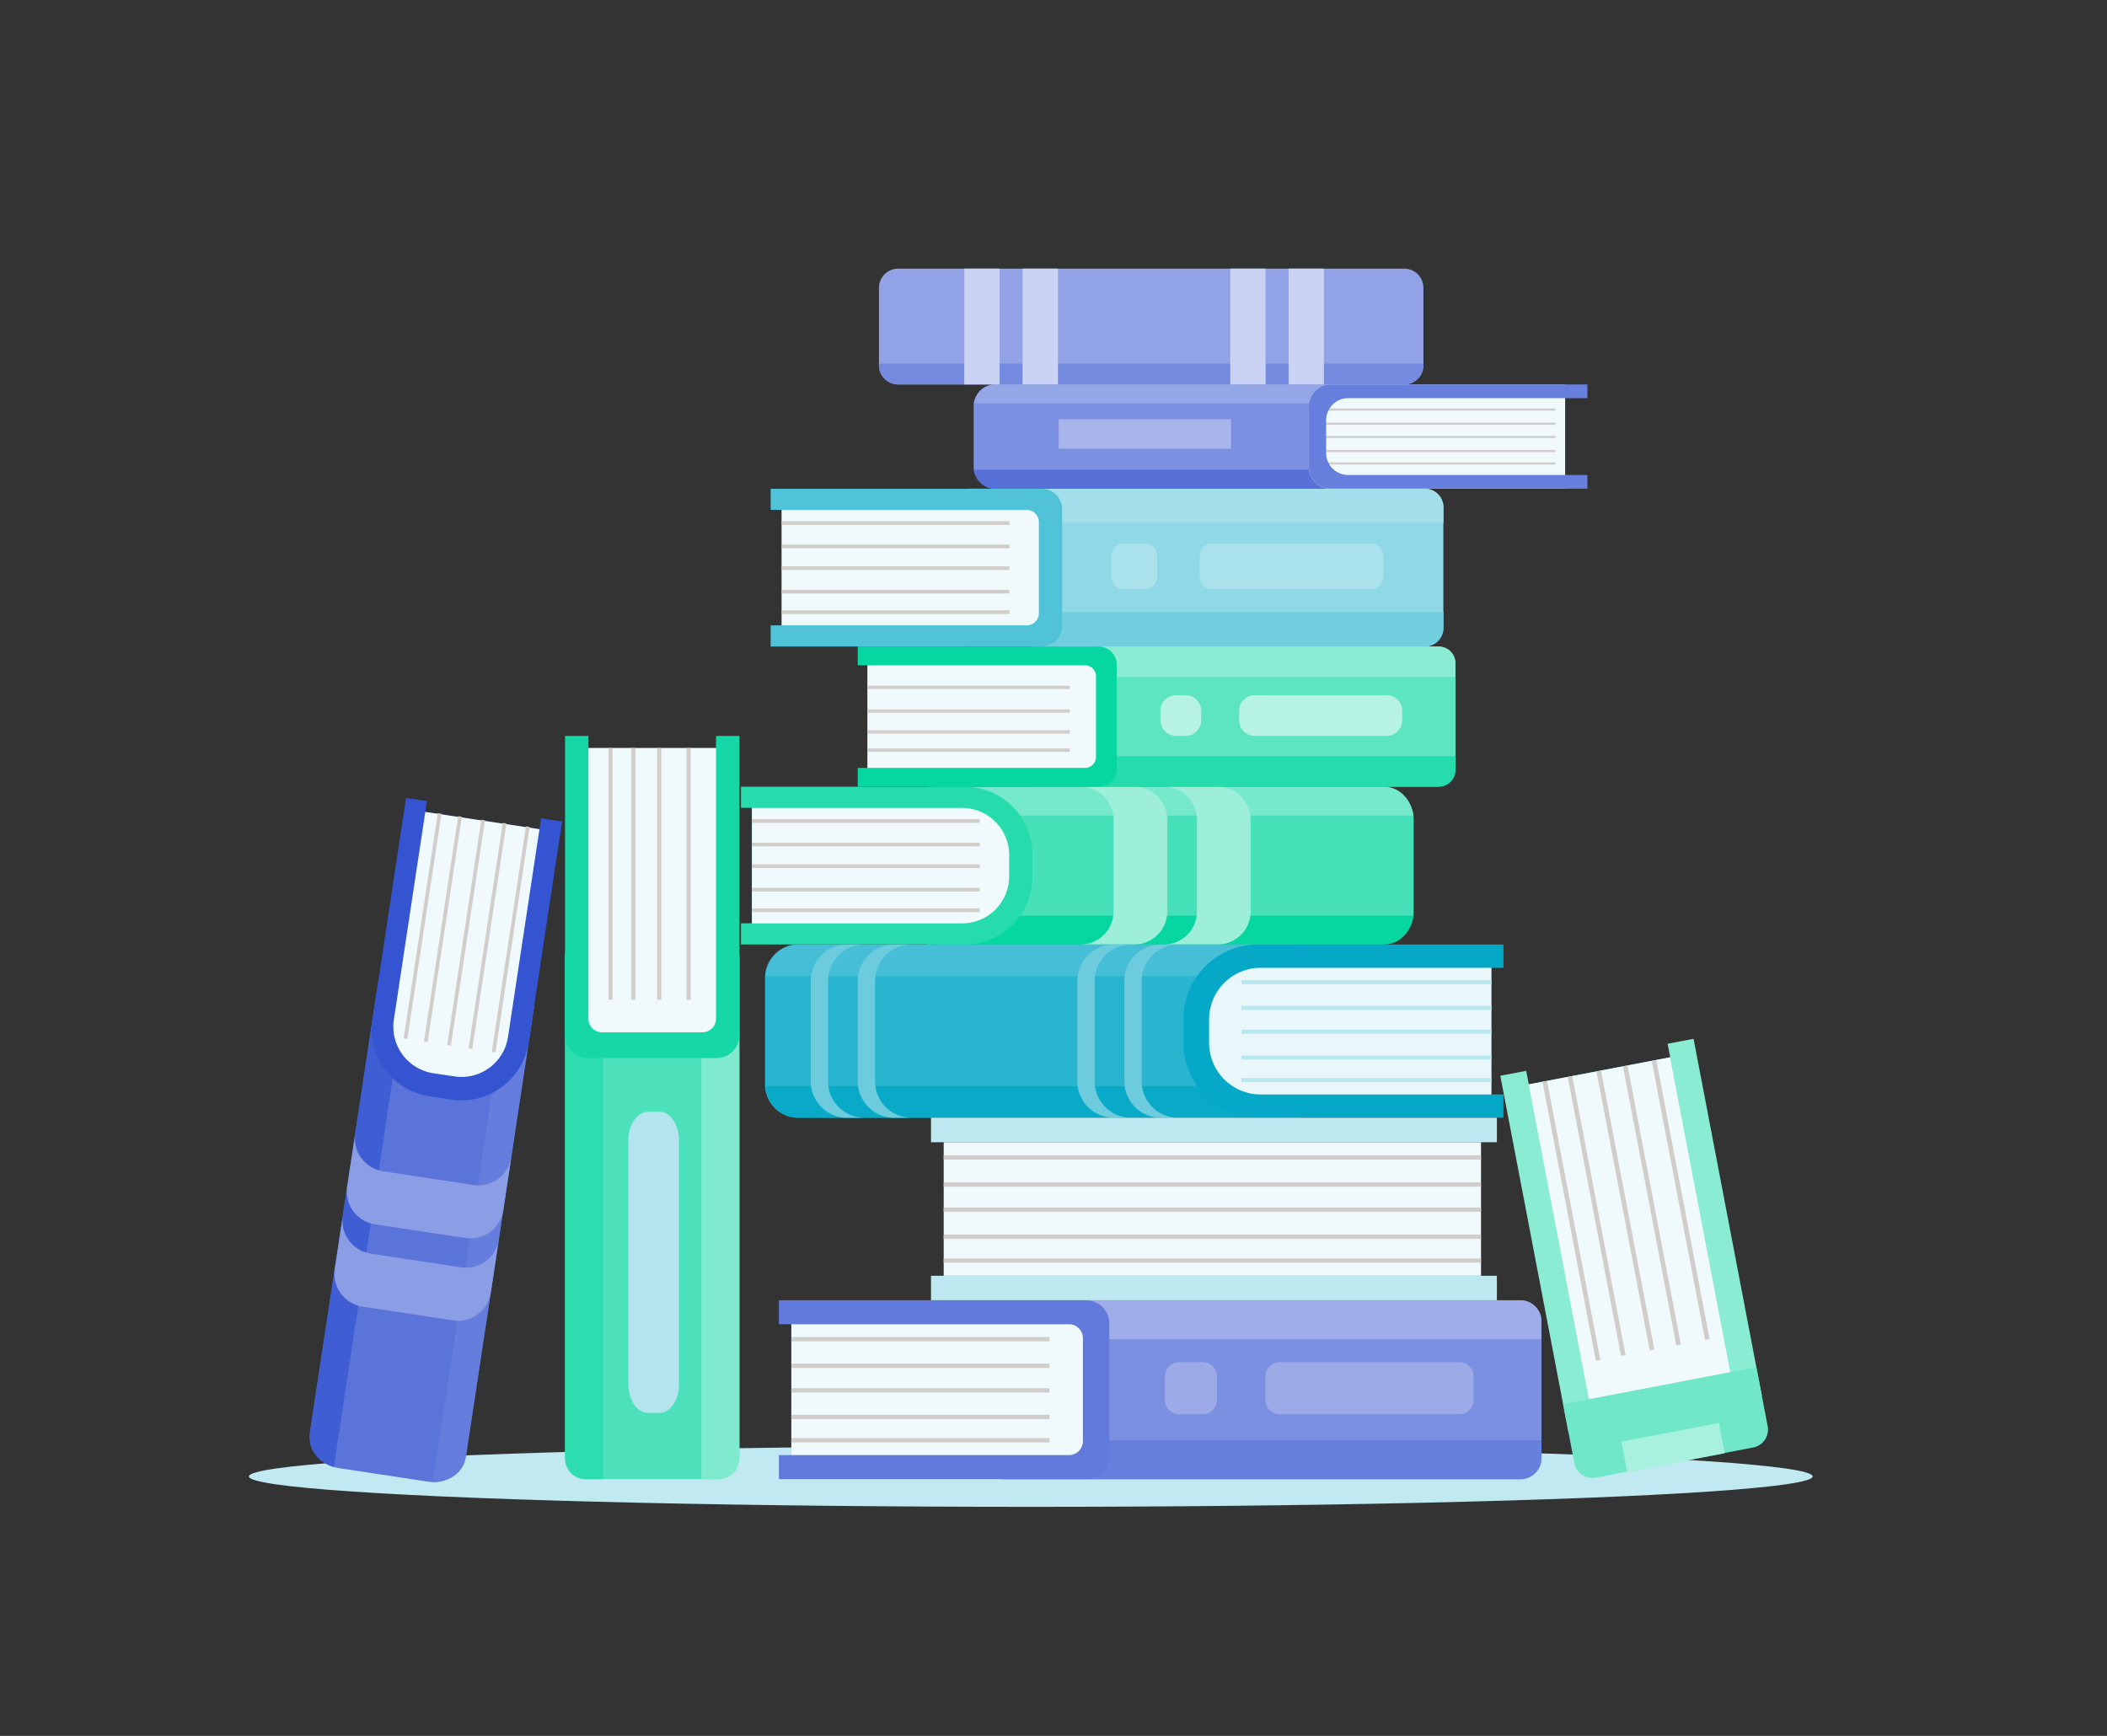 <svg id="Layer_1" data-name="Layer 1" xmlns="http://www.w3.org/2000/svg" viewBox="0 0 2272 1872"><rect x="0" y="0" width="2272" height="1872" fill="#333333" stroke="none"/><defs><style>.cls-1{fill:#c1e9f1;}.cls-2{fill:#47e1b9;}.cls-3{fill:#76e8cb;}.cls-4{fill:#06d6a0;}.cls-5{fill:#9eefda;}.cls-6{fill:#26dbac;}.cls-7{fill:#f0fafc;}.cls-8{fill:#d1cdca;}.cls-9{fill:#5b74da;}.cls-10{fill:#657ddc;}.cls-11{fill:#405ed4;}.cls-12{fill:#8b9ee5;}.cls-13{fill:#3454d1;}.cls-14{fill:#28b5cf;}.cls-15{fill:#46bfd6;}.cls-16{fill:#08aac8;}.cls-17{fill:#6cccde;}.cls-18{fill:#05a9c7;}.cls-19{fill:#e9f7fa;}.cls-20{fill:#b9e7ef;}.cls-21{fill:#8fd8e6;}.cls-22{fill:#a3dfea;}.cls-23{fill:#71cedf;}.cls-24{fill:#50c3d8;}.cls-25{fill:#aae2ec;}.cls-26{fill:#7b90e1;}.cls-27{fill:#9eade9;}.cls-28{fill:#677fdd;}.cls-29{fill:#617adb;}.cls-30{fill:#9cabe8;}.cls-31{fill:#5de4c1;}.cls-32{fill:#8aecd2;}.cls-33{fill:#b7f3e3;}.cls-34{fill:#4ce1bb;}.cls-35{fill:#80eacf;}.cls-36{fill:#2eddaf;}.cls-37{fill:#15d8a6;}.cls-38{fill:#b4e5ee;}.cls-39{fill:#95a6e7;}.cls-40{fill:#5771d9;}.cls-41{fill:#a8b5eb;}.cls-42{fill:#91a3e6;}.cls-43{fill:#758be0;}.cls-44{fill:#cad3f3;}.cls-45{fill:#6fe7c8;}.cls-46{fill:#a8f1de;}.cls-47{fill:#bee9f0;}</style></defs><title>Artboard 1</title><g id="Stack_of_Books_Clipart" data-name="Stack of Books Clipart"><ellipse class="cls-1" cx="1111.5" cy="1592.2" rx="843.1" ry="32.8"/><path class="cls-2" d="M1488.6,1018.6H1013.8a14.72,14.72,0,0,1-14.7-14.7V863.2a14.72,14.72,0,0,1,14.7-14.7h474.8a35.76,35.76,0,0,1,35.8,35.8v98.6A35.74,35.74,0,0,1,1488.6,1018.6Z"/><path class="cls-3" d="M1524.1,879.5c-2.1-17.5-15.4-31.1-31.5-31.1H999.1v31.1Z"/><path class="cls-4" d="M1524.1,987.5c-2.1,17.5-15.4,31.1-31.5,31.1H999.1V987.5Z"/><path class="cls-5" d="M1222.9,848.4H1165a35.76,35.76,0,0,1,35.8,35.8v98.6a35.76,35.76,0,0,1-35.8,35.8h57.9a35.76,35.76,0,0,0,35.8-35.8V884.2A35.83,35.83,0,0,0,1222.9,848.4Z"/><path class="cls-5" d="M1312.8,848.4h-57.9a35.76,35.76,0,0,1,35.8,35.8v98.6a35.76,35.76,0,0,1-35.8,35.8h57.9a35.76,35.76,0,0,0,35.8-35.8V884.2A36,36,0,0,0,1312.8,848.4Z"/><path class="cls-6" d="M1040.2,848.4H799v22.8h11.9V995.7H799v22.8h241.2a73.06,73.06,0,0,0,73.1-73.1v-24A73.11,73.11,0,0,0,1040.2,848.4Z"/><path class="cls-7" d="M1037.4,871.3H810.8V995.8h226.6a50.81,50.81,0,0,0,50.8-50.8V922A50.79,50.79,0,0,0,1037.4,871.3Z"/><rect class="cls-8" x="810.8" y="883.4" width="245.6" height="4"/><rect class="cls-8" x="810.8" y="908.7" width="245.6" height="4"/><rect class="cls-8" x="810.8" y="932.1" width="245.6" height="4"/><rect class="cls-8" x="810.8" y="957.4" width="245.6" height="4"/><rect class="cls-8" x="810.8" y="979.6" width="245.6" height="4"/><path class="cls-9" d="M334.6,1542.3l71.1-469.4a14.65,14.65,0,0,1,16.8-12.3l139.1,21.1a14.65,14.65,0,0,1,12.3,16.8l-71.1,469.4a35.77,35.77,0,0,1-40.7,30l-97.5-14.8A35.87,35.87,0,0,1,334.6,1542.3Z"/><path class="cls-10" d="M466.8,1598.2c17.7.6,33-10.5,35.5-26.5l73.9-487.9-30.7-4.7Z"/><path class="cls-11" d="M360,1582c-17-4.7-28.4-19.8-26-35.8l73.9-487.9,30.7,4.7Z"/><path class="cls-12" d="M542.6,1305.1l8.7-57.2a35.77,35.77,0,0,1-40.7,30l-97.5-14.8a35.77,35.77,0,0,1-30-40.7l-8.7,57.2a35.72,35.72,0,0,0,30,40.7l97.5,14.8A35.72,35.72,0,0,0,542.6,1305.1Z"/><path class="cls-12" d="M529.2,1393.9l8.7-57.2a35.77,35.77,0,0,1-40.7,30l-97.5-14.8a35.77,35.77,0,0,1-30-40.7l-8.7,57.2a35.72,35.72,0,0,0,30,40.7l97.5,14.8A35.77,35.77,0,0,0,529.2,1393.9Z"/><path class="cls-13" d="M570,1124.4l36.1-238.5-22.6-3.4-1.8,11.7L458.6,875.6l1.8-11.7-22.6-3.4L401.7,1099a73.09,73.09,0,0,0,61.3,83.2l23.7,3.6A73.18,73.18,0,0,0,570,1124.4Z"/><path class="cls-7" d="M547.8,1118.2l33.9-224L458.6,875.6l-33.9,224a50.8,50.8,0,0,0,42.6,57.8l22.7,3.4A50.68,50.68,0,0,0,547.8,1118.2Z"/><rect class="cls-8" x="426.52" y="1011.49" width="245.6" height="4" transform="matrix(0.15, -0.99, 0.99, 0.15, -535.03, 1404.79)"/><rect class="cls-8" x="401.51" y="1007.72" width="245.6" height="4" transform="matrix(0.15, -0.99, 0.99, 0.15, -552.55, 1376.85)"/><rect class="cls-8" x="378.39" y="1004.29" width="245.6" height="4" transform="matrix(0.15, -0.99, 0.99, 0.15, -568.83, 1351.07)"/><rect class="cls-8" x="353.4" y="1000.42" width="245.6" height="4" transform="matrix(0.15, -0.99, 0.99, 0.15, -586.24, 1323.07)"/><rect class="cls-8" x="331.46" y="997.14" width="245.6" height="4" transform="matrix(0.15, -0.99, 0.99, 0.15, -601.65, 1298.6)"/><path class="cls-14" d="M860.7,1205.4h526.1a14.72,14.72,0,0,0,14.7-14.7V1033.4a14.72,14.72,0,0,0-14.7-14.7H860.7a35.76,35.76,0,0,0-35.8,35.8v115.2A35.81,35.81,0,0,0,860.7,1205.4Z"/><path class="cls-15" d="M825.3,1052.7c2.3-19.3,16.9-34.1,34.6-34.1h541.7v34.1Z"/><path class="cls-16" d="M825.3,1171.3c2.3,19.3,16.9,34.1,34.6,34.1h541.7v-34.1Z"/><path class="cls-17" d="M913.5,1018.6h18.7a39.31,39.31,0,0,0-39.3,39.3v108.2a39.31,39.31,0,0,0,39.3,39.3H913.5a39.31,39.31,0,0,1-39.3-39.3V1057.9A39.31,39.31,0,0,1,913.5,1018.6Z"/><path class="cls-17" d="M964.2,1018.6h18.7a39.31,39.31,0,0,0-39.3,39.3v108.2a39.31,39.31,0,0,0,39.3,39.3H964.2a39.31,39.31,0,0,1-39.3-39.3V1057.9A39.31,39.31,0,0,1,964.2,1018.6Z"/><path class="cls-17" d="M1201,1018.6h18.7a39.31,39.31,0,0,0-39.3,39.3v108.2a39.31,39.31,0,0,0,39.3,39.3H1201a39.31,39.31,0,0,1-39.3-39.3V1057.9A39.31,39.31,0,0,1,1201,1018.6Z"/><path class="cls-17" d="M1251.7,1018.6h18.7a39.31,39.31,0,0,0-39.3,39.3v108.2a39.31,39.31,0,0,0,39.3,39.3h-18.7a39.31,39.31,0,0,1-39.3-39.3V1057.9A39.31,39.31,0,0,1,1251.7,1018.6Z"/><path class="cls-18" d="M1356.4,1018.6h264.8v25.1h-13v136.6h13v25.1H1356.4a80.19,80.19,0,0,1-80.2-80.2v-26.3A80.15,80.15,0,0,1,1356.4,1018.6Z"/><path class="cls-19" d="M1359.5,1043.7h248.7v136.6H1359.5a55.65,55.65,0,0,1-55.7-55.7v-25.2A55.59,55.59,0,0,1,1359.5,1043.7Z"/><rect class="cls-20" x="1338.6" y="1057" width="269.6" height="4.4"/><rect class="cls-20" x="1338.6" y="1084.8" width="269.6" height="4.4"/><rect class="cls-20" x="1338.6" y="1110.4" width="269.6" height="4.4"/><rect class="cls-20" x="1338.6" y="1138.2" width="269.6" height="4.4"/><rect class="cls-20" x="1338.6" y="1162.6" width="269.6" height="4.4"/><path class="cls-21" d="M1536.3,697.2H1045.8a14.72,14.72,0,0,1-14.7-14.7V541.8a14.72,14.72,0,0,1,14.7-14.7h490.5a20.1,20.1,0,0,1,20.1,20.1V677.1A20.1,20.1,0,0,1,1536.3,697.2Z"/><path class="cls-22" d="M1035.4,531.4V564h521.1V547.1a20.1,20.1,0,0,0-20.1-20.1H1045.9A15.06,15.06,0,0,0,1035.4,531.4Z"/><path class="cls-23" d="M1035.4,692.8V660.2h521.1v16.9a20.1,20.1,0,0,1-20.1,20.1H1045.9A14.64,14.64,0,0,1,1035.4,692.8Z"/><path class="cls-24" d="M1123.1,527.1H831v22.8h11.9V674.4H831v22.8h292.1a22.15,22.15,0,0,0,22.2-22.2V549.3A22.09,22.09,0,0,0,1123.1,527.1Z"/><path class="cls-7" d="M1107,549.9H842.9V674.4H1107a13.19,13.19,0,0,0,13.2-13.2V563.1A13.19,13.19,0,0,0,1107,549.9Z"/><rect class="cls-8" x="842.9" y="562.1" width="245.6" height="4"/><rect class="cls-8" x="842.9" y="587.3" width="245.6" height="4"/><rect class="cls-8" x="842.9" y="610.7" width="245.6" height="4"/><rect class="cls-8" x="842.9" y="636" width="245.6" height="4"/><rect class="cls-8" x="842.9" y="658.2" width="245.6" height="4"/><path class="cls-25" d="M1478.1,635.5H1307.3a13.61,13.61,0,0,1-13.6-13.6V599.6a13.61,13.61,0,0,1,13.6-13.6h170.8a13.61,13.61,0,0,1,13.6,13.6v22.3A13.61,13.61,0,0,1,1478.1,635.5Z"/><path class="cls-25" d="M1234.2,635.5h-22.3a13.61,13.61,0,0,1-13.6-13.6V599.6a13.61,13.61,0,0,1,13.6-13.6h22.3a13.61,13.61,0,0,1,13.6,13.6v22.3A13.61,13.61,0,0,1,1234.2,635.5Z"/><path class="cls-26" d="M1639.4,1595.2h-556a16.73,16.73,0,0,1-16.7-16.7V1419a16.73,16.73,0,0,1,16.7-16.7h556a22.79,22.79,0,0,1,22.8,22.8v147.3A22.85,22.85,0,0,1,1639.4,1595.2Z"/><path class="cls-27" d="M1071.5,1407.2v37h590.7V1425a22.79,22.79,0,0,0-22.8-22.8h-556A16.79,16.79,0,0,0,1071.5,1407.2Z"/><path class="cls-28" d="M1071.5,1590.2v-37h590.7v19.2a22.79,22.79,0,0,1-22.8,22.8h-556A17.22,17.22,0,0,1,1071.5,1590.2Z"/><path class="cls-29" d="M1171,1402.2H839.9v25.9h13.4v141.1H839.9v25.9H1171a25.22,25.22,0,0,0,25.2-25.2V1427.4A25.22,25.22,0,0,0,1171,1402.2Z"/><path class="cls-7" d="M1152.7,1428.1H853.3v141.1h299.4a15,15,0,0,0,15-15V1443A15,15,0,0,0,1152.7,1428.1Z"/><rect class="cls-8" x="853.3" y="1441.9" width="278.4" height="4.6"/><rect class="cls-8" x="853.3" y="1470.6" width="278.4" height="4.6"/><rect class="cls-8" x="853.3" y="1497.1" width="278.4" height="4.6"/><rect class="cls-8" x="853.3" y="1525.7" width="278.4" height="4.6"/><rect class="cls-8" x="853.3" y="1550.9" width="278.4" height="4.6"/><path class="cls-30" d="M1573.5,1525.1H1379.9a15.41,15.41,0,0,1-15.4-15.4v-25.3a15.41,15.41,0,0,1,15.4-15.4h193.6a15.41,15.41,0,0,1,15.4,15.4v25.3A15.41,15.41,0,0,1,1573.5,1525.1Z"/><path class="cls-30" d="M1296.9,1525.1h-25.3a15.41,15.41,0,0,1-15.4-15.4v-25.3a15.41,15.41,0,0,1,15.4-15.4h25.3a15.41,15.41,0,0,1,15.4,15.4v25.3A15.41,15.41,0,0,1,1296.9,1525.1Z"/><path class="cls-31" d="M1549.4,848.4h-432a14.72,14.72,0,0,1-14.7-14.7V711.9a14.72,14.72,0,0,1,14.7-14.7h432a20.1,20.1,0,0,1,20.1,20.1v111A20.1,20.1,0,0,1,1549.4,848.4Z"/><path class="cls-32" d="M1106.5,701.1v29h463v-15a17.88,17.88,0,0,0-17.9-17.9H1115.8A13.16,13.16,0,0,0,1106.5,701.1Z"/><path class="cls-6" d="M1106.5,844.5v-29h463v15a17.88,17.88,0,0,1-17.9,17.9H1115.8A13.16,13.16,0,0,1,1106.5,844.5Z"/><path class="cls-4" d="M1184.5,697.2H924.9v20.3h10.5V828.1H924.9v20.3h259.6a19.67,19.67,0,0,0,19.7-19.7V717A19.76,19.76,0,0,0,1184.5,697.2Z"/><path class="cls-7" d="M1170.2,717.5H935.4V828.1h234.7a11.71,11.71,0,0,0,11.7-11.7V729.2A11.63,11.63,0,0,0,1170.2,717.5Z"/><rect class="cls-8" x="935.4" y="739.5" width="218.2" height="3.6"/><rect class="cls-8" x="935.4" y="765" width="218.2" height="3.6"/><rect class="cls-8" x="935.4" y="787.5" width="218.2" height="3.6"/><rect class="cls-8" x="935.4" y="807.2" width="218.2" height="3.6"/><path class="cls-33" d="M1495.2,793.6H1353a16.77,16.77,0,0,1-16.8-16.8V766.5a16.77,16.77,0,0,1,16.8-16.8h142.2a16.77,16.77,0,0,1,16.8,16.8v10.3A16.84,16.84,0,0,1,1495.2,793.6Z"/><path class="cls-33" d="M1278.4,793.6h-10.3a16.77,16.77,0,0,1-16.8-16.8V766.5a16.77,16.77,0,0,1,16.8-16.8h10.3a16.77,16.77,0,0,1,16.8,16.8v10.3A16.77,16.77,0,0,1,1278.4,793.6Z"/><path class="cls-34" d="M609.3,1570.1V1033a18.31,18.31,0,0,1,18.3-18.3H779a18.31,18.31,0,0,1,18.3,18.3v537.2a25,25,0,0,1-25,25h-138A25,25,0,0,1,609.3,1570.1Z"/><path class="cls-35" d="M792.5,1019.4H756.4v575.8h18.7a22.21,22.21,0,0,0,22.2-22.2V1031A16,16,0,0,0,792.5,1019.4Z"/><path class="cls-36" d="M614.1,1019.4h36.1v575.8H631.5a22.21,22.21,0,0,1-22.2-22.2V1031A16.39,16.39,0,0,1,614.1,1019.4Z"/><path class="cls-37" d="M797.3,1116.3V793.6H772.1v13.1H634.5V793.6H609.3v322.8a24.58,24.58,0,0,0,24.6,24.6H772.8A24.65,24.65,0,0,0,797.3,1116.3Z"/><path class="cls-7" d="M772.1,1098.5V806.7H634.5v291.9a14.55,14.55,0,0,0,14.6,14.6H757.5A14.7,14.7,0,0,0,772.1,1098.5Z"/><rect class="cls-8" x="740.4" y="806.7" width="4.4" height="271.4"/><rect class="cls-8" x="708.6" y="806.7" width="4.4" height="271.4"/><rect class="cls-8" x="680.7" y="806.7" width="4.4" height="271.4"/><rect class="cls-8" x="656.1" y="806.7" width="4.4" height="271.4"/><path class="cls-38" d="M677.6,1492.6V1230.1c0-17.2,9.4-31.1,20.9-31.1h12.8c11.6,0,20.9,13.9,20.9,31.1v262.5c0,17.2-9.4,31.1-20.9,31.1H698.5C686.9,1523.6,677.6,1509.7,677.6,1492.6Z"/><path class="cls-26" d="M1073.6,527.1h367.7V414.6H1073.6a23.69,23.69,0,0,0-23.7,23.7v65.1A23.75,23.75,0,0,0,1073.6,527.1Z"/><path class="cls-39" d="M1050.1,435.1a23.67,23.67,0,0,1,23.5-20.6h367.7v20.6Z"/><path class="cls-40" d="M1050.1,506.5a23.67,23.67,0,0,0,23.5,20.6h367.7V506.5Z"/><path class="cls-7" d="M1435,527.1h252.7V414.6H1435a23.69,23.69,0,0,0-23.7,23.7v65.1A23.75,23.75,0,0,0,1435,527.1Z"/><rect class="cls-8" x="1427.6" y="440.5" width="249.7" height="2.4"/><rect class="cls-8" x="1427.6" y="455.8" width="249.7" height="2.4"/><rect class="cls-8" x="1427.6" y="470" width="249.7" height="2.4"/><rect class="cls-8" x="1427.6" y="485.2" width="249.7" height="2.4"/><rect class="cls-8" x="1427.6" y="498.6" width="249.7" height="2.4"/><path class="cls-28" d="M1435,414.6h276.7v14.8h-258a23.69,23.69,0,0,0-23.7,23.7v35.4a23.69,23.69,0,0,0,23.7,23.7h258V527H1435a23.69,23.69,0,0,1-23.7-23.7V438.2A23.66,23.66,0,0,1,1435,414.6Z"/><rect class="cls-41" x="1141.6" y="452.1" width="185.8" height="31.8"/><path class="cls-42" d="M1514.2,414.6H968.5a20.74,20.74,0,0,1-20.7-20.7V310.4a20.74,20.74,0,0,1,20.7-20.7h545.7a20.74,20.74,0,0,1,20.7,20.7v83.5A20.68,20.68,0,0,1,1514.2,414.6Z"/><path class="cls-43" d="M1534.9,393.9v-1.8H947.8v1.8a20.74,20.74,0,0,0,20.7,20.7h545.7A20.68,20.68,0,0,0,1534.9,393.9Z"/><rect class="cls-44" x="1039.8" y="289.7" width="38.1" height="124.9"/><rect class="cls-44" x="1102.7" y="289.7" width="38.1" height="124.9"/><rect class="cls-44" x="1326.6" y="289.7" width="38.1" height="124.9"/><rect class="cls-44" x="1389.5" y="289.7" width="38.1" height="124.9"/><polygon class="cls-32" points="1899.8 1505.2 1826.2 1120.3 1798.2 1125.6 1801 1140.1 1648.5 1169.3 1645.7 1154.8 1617.8 1160.1 1691.4 1545.1 1899.8 1505.2"/><rect class="cls-7" x="1679.55" y="1151.66" width="155.2" height="345.8" transform="translate(-217.49 353.56) rotate(-10.82)"/><rect class="cls-8" x="1809.86" y="1140.75" width="5" height="306.3" transform="translate(-210.75 363.39) rotate(-10.82)"/><rect class="cls-8" x="1778.85" y="1146.66" width="5" height="306.3" transform="translate(-212.41 357.67) rotate(-10.82)"/><rect class="cls-8" x="1750.26" y="1152.15" width="5" height="306.3" transform="translate(-213.95 352.4) rotate(-10.82)"/><rect class="cls-8" x="1719.25" y="1158.06" width="5" height="306.3" transform="translate(-215.61 346.68) rotate(-10.82)"/><rect class="cls-8" x="1692.06" y="1163.26" width="5" height="306.3" transform="translate(-217.07 341.66) rotate(-10.82)"/><path class="cls-45" d="M1697.7,1577.9l-12.2-63.6,208.4-39.9,12.2,63.6a19.69,19.69,0,0,1-15.6,23l-169.7,32.5A19.59,19.59,0,0,1,1697.7,1577.9Z"/><rect class="cls-46" x="1750.63" y="1544.18" width="107" height="33.2" transform="translate(-261.02 366.59) rotate(-10.82)"/><rect class="cls-7" x="1017.6" y="1231.8" width="579.4" height="144"/><rect class="cls-8" x="1017.6" y="1245.9" width="579.4" height="4.6"/><rect class="cls-8" x="1017.6" y="1275.1" width="579.4" height="4.6"/><rect class="cls-8" x="1017.6" y="1302.2" width="579.4" height="4.6"/><rect class="cls-8" x="1017.6" y="1331.4" width="579.4" height="4.6"/><rect class="cls-8" x="1017.6" y="1357.1" width="579.4" height="4.6"/><polygon class="cls-47" points="1614.1 1231.8 1614.1 1205.4 1003.9 1205.4 1003.9 1231.8 1026.9 1231.8 1614.1 1231.8"/><polygon class="cls-47" points="1026.9 1375.8 1003.9 1375.8 1003.9 1402.2 1614.1 1402.2 1614.1 1375.8 1026.9 1375.8"/></g></svg>